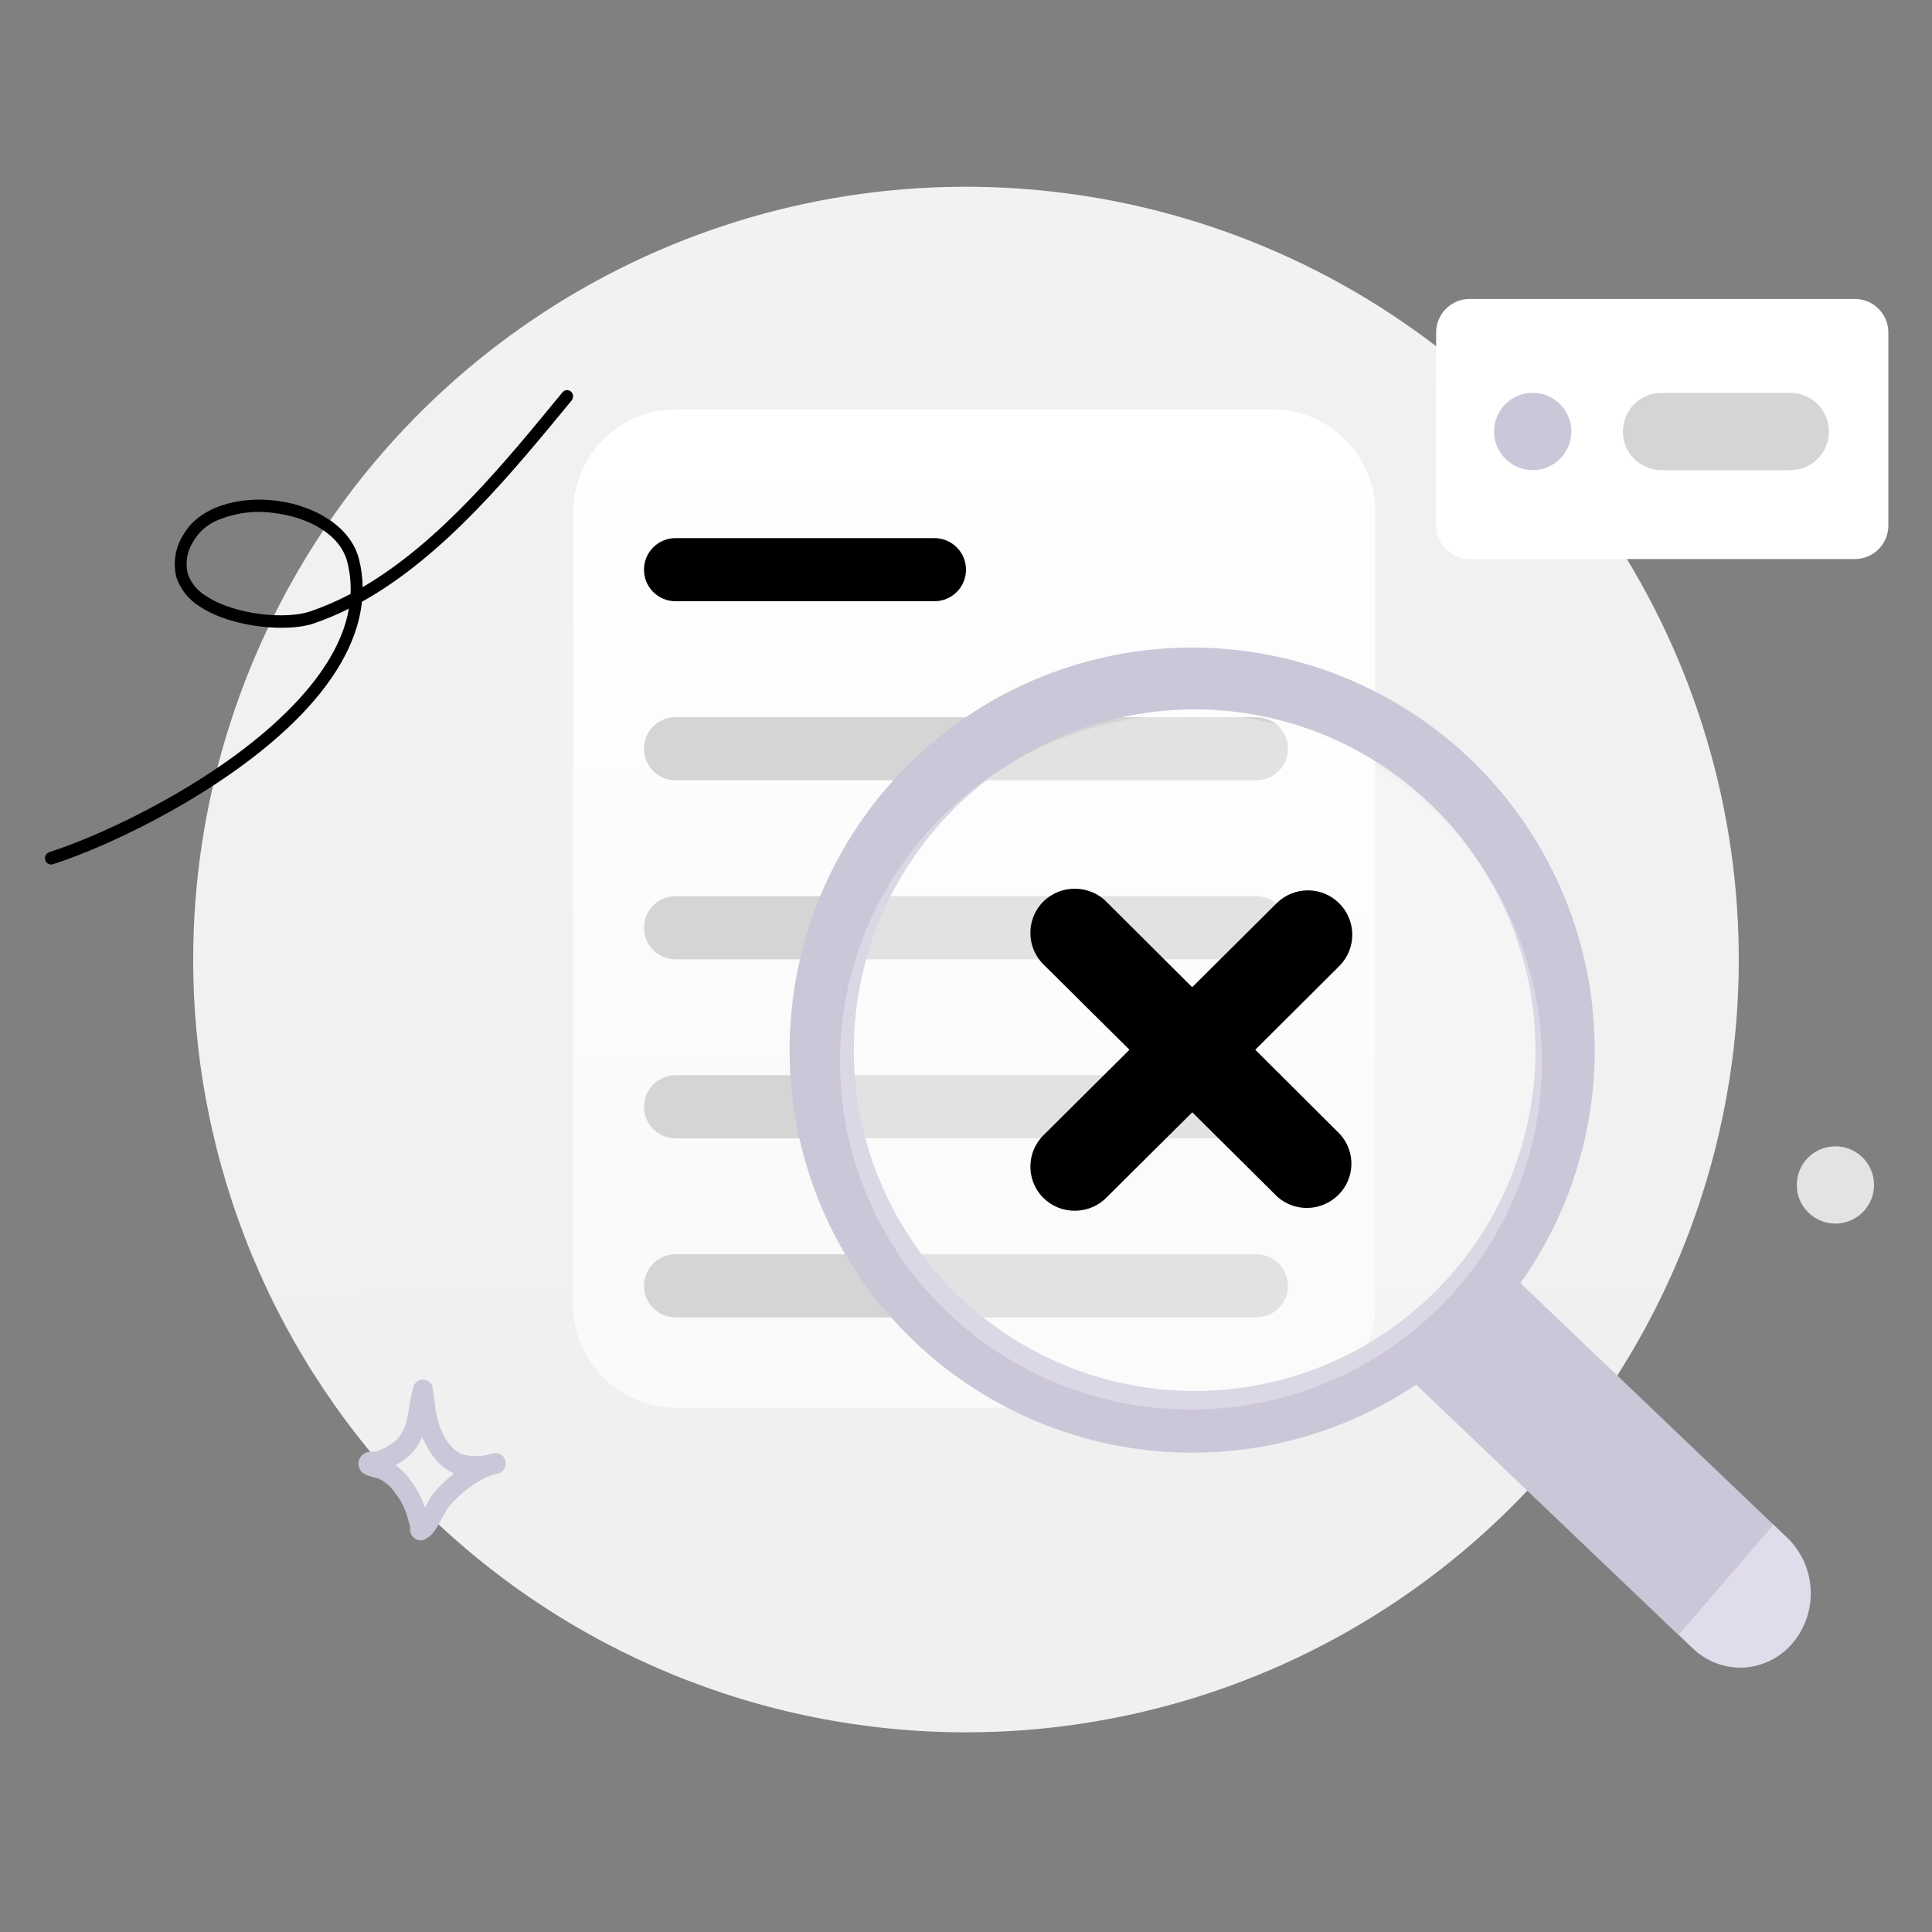<svg width="46" height="46" viewBox="0 0 46 46" fill="none" xmlns="http://www.w3.org/2000/svg">
<rect x="0" y="0" width="46" height="46" fill="#808080" stroke="none"/>
<g clip-path="url(#clip0_253_5575)">
<path d="M23 41.246C26.639 41.246 30.196 40.167 33.222 38.145C36.248 36.123 38.606 33.25 39.999 29.888C41.392 26.526 41.756 22.826 41.046 19.257C40.336 15.687 38.584 12.409 36.01 9.836C33.437 7.262 30.159 5.51 26.589 4.8C23.02 4.09 19.32 4.454 15.958 5.847C12.596 7.24 9.722 9.598 7.701 12.624C5.679 15.65 4.6 19.207 4.6 22.846C4.6 27.726 6.538 32.406 9.989 35.857C13.44 39.308 18.12 41.246 23 41.246Z" fill="url(#paint0_linear_253_5575)"/>
<path d="M30.289 9.746H16.1C14.745 9.746 13.646 10.845 13.646 12.199V31.064C13.646 32.419 14.745 33.517 16.1 33.517H30.289C31.644 33.517 32.743 32.419 32.743 31.064V12.199C32.743 10.845 31.644 9.746 30.289 9.746Z" fill="url(#paint1_linear_253_5575)"/>
<path d="M22.248 12.812H16.084C15.669 12.812 15.333 13.149 15.333 13.564C15.333 13.979 15.669 14.315 16.084 14.315H22.248C22.663 14.315 23 13.979 23 13.564C23 13.149 22.663 12.812 22.248 12.812Z" fill="black"/>
<path d="M29.915 17.075H16.084C15.669 17.075 15.333 17.412 15.333 17.826C15.333 18.241 15.669 18.578 16.084 18.578H29.915C30.33 18.578 30.666 18.241 30.666 17.826C30.666 17.412 30.33 17.075 29.915 17.075Z" fill="#D5D5D5"/>
<path d="M29.915 21.338H16.084C15.669 21.338 15.333 21.674 15.333 22.089C15.333 22.504 15.669 22.841 16.084 22.841H29.915C30.33 22.841 30.666 22.504 30.666 22.089C30.666 21.674 30.33 21.338 29.915 21.338Z" fill="#D5D5D5"/>
<path d="M29.915 25.601H16.084C15.669 25.601 15.333 25.937 15.333 26.352C15.333 26.767 15.669 27.103 16.084 27.103H29.915C30.33 27.103 30.666 26.767 30.666 26.352C30.666 25.937 30.33 25.601 29.915 25.601Z" fill="#D5D5D5"/>
<path d="M16.084 29.863H29.915C30.114 29.863 30.305 29.942 30.446 30.083C30.587 30.224 30.666 30.415 30.666 30.615C30.666 30.814 30.587 31.005 30.446 31.146C30.305 31.287 30.114 31.366 29.915 31.366H16.084C15.885 31.366 15.694 31.287 15.553 31.146C15.412 31.005 15.333 30.814 15.333 30.615C15.333 30.415 15.412 30.224 15.553 30.083C15.694 29.942 15.885 29.863 16.084 29.863Z" fill="#D5D5D5"/>
<path d="M44.183 7.118H34.971C34.759 7.124 34.559 7.213 34.413 7.367C34.267 7.52 34.188 7.725 34.194 7.937V12.494C34.189 12.705 34.268 12.91 34.413 13.063C34.559 13.216 34.76 13.306 34.971 13.311H44.183C44.395 13.306 44.595 13.216 44.741 13.063C44.887 12.91 44.966 12.705 44.961 12.494V7.937C44.966 7.725 44.887 7.52 44.741 7.367C44.596 7.213 44.395 7.124 44.183 7.118Z" fill="white"/>
<path d="M36.493 11.194C36.675 11.194 36.853 11.14 37.004 11.039C37.156 10.937 37.274 10.794 37.343 10.626C37.413 10.457 37.431 10.273 37.396 10.094C37.36 9.916 37.272 9.752 37.144 9.623C37.015 9.494 36.851 9.407 36.673 9.371C36.494 9.336 36.309 9.354 36.141 9.424C35.973 9.493 35.829 9.611 35.728 9.762C35.627 9.914 35.573 10.092 35.573 10.274C35.573 10.518 35.67 10.752 35.843 10.924C36.015 11.097 36.249 11.194 36.493 11.194Z" fill="#CCC6D9"/>
<path d="M39.56 9.354H42.626C42.87 9.354 43.104 9.45 43.277 9.623C43.449 9.796 43.546 10.03 43.546 10.274C43.546 10.518 43.449 10.752 43.277 10.924C43.104 11.097 42.87 11.194 42.626 11.194H39.56C39.316 11.194 39.082 11.097 38.909 10.924C38.737 10.752 38.64 10.518 38.64 10.274C38.64 10.03 38.737 9.796 38.909 9.623C39.082 9.45 39.316 9.354 39.56 9.354Z" fill="#D5D5D5"/>
<path fill-rule="evenodd" clip-rule="evenodd" d="M28.384 34.586C30.284 34.59 32.141 34.026 33.718 32.967L39.959 38.924L42.222 36.299L36.201 30.55C37.444 28.799 38.063 26.68 37.958 24.534C37.853 22.389 37.03 20.34 35.622 18.718C34.213 17.096 32.301 15.995 30.191 15.59C28.081 15.185 25.896 15.501 23.988 16.486C22.079 17.471 20.556 19.07 19.665 21.024C18.773 22.979 18.564 25.176 19.07 27.264C19.577 29.351 20.77 31.208 22.459 32.536C24.147 33.864 26.233 34.587 28.381 34.588L28.384 34.586ZM36.558 25.003C36.559 26.608 36.083 28.177 35.191 29.512C34.3 30.846 33.032 31.887 31.55 32.501C30.067 33.115 28.435 33.276 26.861 32.963C25.287 32.65 23.841 31.877 22.706 30.742C21.571 29.607 20.798 28.161 20.485 26.587C20.172 25.013 20.333 23.381 20.947 21.898C21.562 20.416 22.602 19.148 23.937 18.257C25.271 17.365 26.84 16.89 28.445 16.89C30.597 16.89 32.66 17.745 34.182 19.266C35.703 20.788 36.558 22.851 36.558 25.003Z" fill="#CCC6D9"/>
<path d="M28.357 33.56C32.972 33.56 36.713 29.852 36.713 25.28C36.713 20.708 32.972 17 28.357 17C23.741 17 20 20.708 20 25.28C20 29.852 23.741 33.56 28.357 33.56Z" fill="white" fill-opacity="0.3"/>
<path d="M29.888 24.994L31.91 22.979C32.099 22.778 32.202 22.512 32.197 22.237C32.192 21.962 32.08 21.7 31.885 21.506C31.69 21.312 31.427 21.202 31.152 21.199C30.877 21.196 30.612 21.3 30.412 21.49L28.385 23.505L26.363 21.49C26.266 21.387 26.149 21.305 26.019 21.249C25.889 21.192 25.749 21.162 25.607 21.16C25.465 21.158 25.324 21.183 25.192 21.236C25.061 21.289 24.941 21.367 24.84 21.467C24.74 21.566 24.662 21.685 24.609 21.815C24.556 21.948 24.53 22.09 24.534 22.234C24.535 22.374 24.566 22.513 24.623 22.642C24.68 22.77 24.762 22.887 24.865 22.983L26.892 24.994L24.865 27.009C24.762 27.105 24.68 27.222 24.623 27.35C24.537 27.545 24.512 27.76 24.551 27.969C24.59 28.178 24.691 28.37 24.84 28.52C24.941 28.62 25.061 28.699 25.192 28.752C25.324 28.804 25.465 28.83 25.607 28.827C25.748 28.825 25.888 28.795 26.018 28.738C26.148 28.682 26.264 28.6 26.361 28.497L28.388 26.483L30.416 28.497C30.618 28.675 30.881 28.769 31.15 28.76C31.419 28.751 31.675 28.64 31.866 28.45C32.057 28.261 32.168 28.006 32.176 27.738C32.184 27.469 32.088 27.208 31.909 27.009L29.888 24.994Z" fill="black"/>
<path d="M39.959 38.922L42.222 36.297L42.563 36.622C42.894 36.947 43.091 37.386 43.112 37.85C43.134 38.314 42.979 38.77 42.679 39.124C42.534 39.295 42.356 39.434 42.156 39.534C41.956 39.633 41.737 39.691 41.514 39.704C41.291 39.714 41.068 39.679 40.86 39.599C40.651 39.52 40.461 39.399 40.301 39.244L39.961 38.919L39.959 38.922Z" fill="#E1DCEB"/>
<path fill-rule="evenodd" clip-rule="evenodd" d="M8.634 13.98C8.632 13.757 8.604 13.535 8.549 13.319C8.356 12.54 7.499 12.039 6.585 11.922C5.671 11.805 4.722 12.075 4.356 12.75C4.263 12.898 4.202 13.063 4.176 13.236C4.149 13.408 4.159 13.584 4.202 13.753C4.302 14.043 4.501 14.288 4.764 14.446C5.53 14.95 6.867 15.059 7.479 14.841C7.763 14.743 8.039 14.627 8.307 14.492C8.154 15.373 7.58 16.208 6.815 16.96C5.155 18.595 2.576 19.835 1.171 20.291C1.135 20.304 1.105 20.331 1.087 20.366C1.07 20.401 1.067 20.441 1.078 20.478C1.082 20.496 1.091 20.514 1.103 20.529C1.115 20.544 1.129 20.557 1.146 20.566C1.163 20.575 1.181 20.581 1.2 20.583C1.219 20.585 1.239 20.583 1.257 20.578C2.689 20.118 5.317 18.845 7.012 17.178C7.887 16.317 8.511 15.347 8.617 14.328C10.597 13.224 12.22 11.221 13.61 9.535C13.634 9.504 13.647 9.466 13.644 9.427C13.642 9.388 13.624 9.351 13.596 9.324C13.582 9.312 13.565 9.302 13.547 9.296C13.529 9.29 13.51 9.287 13.491 9.288C13.472 9.29 13.454 9.295 13.437 9.304C13.42 9.313 13.405 9.325 13.393 9.34C12.062 10.957 10.515 12.88 8.634 13.98ZM8.347 14.141C8.358 13.889 8.333 13.637 8.272 13.392C8.106 12.718 7.341 12.319 6.55 12.218C6.083 12.146 5.605 12.206 5.17 12.39C4.93 12.492 4.73 12.669 4.6 12.896C4.527 13.008 4.479 13.134 4.456 13.266C4.434 13.398 4.439 13.532 4.471 13.662C4.55 13.885 4.706 14.073 4.911 14.193C5.609 14.653 6.828 14.749 7.384 14.558C7.716 14.444 8.038 14.305 8.347 14.141Z" fill="black"/>
<path d="M43.7 29.133C44.208 29.133 44.62 28.721 44.62 28.213C44.62 27.705 44.208 27.293 43.7 27.293C43.192 27.293 42.78 27.705 42.78 28.213C42.78 28.721 43.192 29.133 43.7 29.133Z" fill="#E3E3E3"/>
<path fill-rule="evenodd" clip-rule="evenodd" d="M8.951 34.56C9.123 34.502 9.282 34.414 9.422 34.299C9.564 34.161 9.657 33.981 9.687 33.785C9.744 33.54 9.766 33.279 9.841 33.034C9.853 32.977 9.887 32.927 9.934 32.893C9.978 32.859 10.033 32.843 10.088 32.849C10.129 32.851 10.168 32.864 10.202 32.887C10.236 32.91 10.264 32.942 10.281 32.979C10.291 33.001 10.299 33.024 10.304 33.048C10.304 33.071 10.312 33.142 10.318 33.171C10.33 33.243 10.341 33.315 10.351 33.387C10.366 33.615 10.418 33.84 10.505 34.052C10.647 34.359 10.791 34.535 10.985 34.618C11.212 34.689 11.456 34.689 11.684 34.618L11.765 34.6C11.827 34.59 11.891 34.605 11.942 34.642C11.993 34.679 12.027 34.735 12.037 34.797C12.049 34.86 12.037 34.925 12.004 34.978C11.97 35.032 11.917 35.071 11.856 35.087L11.779 35.104C11.391 35.205 10.943 35.564 10.683 35.88C10.601 35.978 10.485 36.249 10.365 36.423C10.3 36.529 10.205 36.613 10.092 36.665C10.046 36.68 9.997 36.68 9.951 36.665C9.894 36.651 9.844 36.616 9.812 36.567C9.788 36.533 9.772 36.494 9.764 36.453C9.764 36.431 9.764 36.372 9.764 36.345C9.74 36.257 9.71 36.17 9.689 36.081C9.632 35.889 9.538 35.711 9.413 35.555C9.313 35.399 9.169 35.276 9.001 35.199C8.978 35.199 8.789 35.145 8.723 35.118C8.662 35.095 8.61 35.053 8.577 34.997C8.543 34.941 8.529 34.876 8.537 34.811C8.546 34.746 8.577 34.685 8.626 34.641C8.666 34.606 8.714 34.582 8.766 34.571C8.806 34.568 8.935 34.561 8.951 34.56ZM10.051 34.213L10.079 34.275C10.289 34.715 10.522 34.96 10.805 35.078H10.816C10.635 35.218 10.469 35.377 10.322 35.552C10.246 35.66 10.178 35.774 10.118 35.892C10.044 35.667 9.932 35.457 9.789 35.268C9.69 35.119 9.565 34.989 9.419 34.885C9.529 34.826 9.632 34.755 9.726 34.673C9.868 34.547 9.979 34.389 10.051 34.213Z" fill="#CCC6D9"/>
</g>
<defs>
<linearGradient id="paint0_linear_253_5575" x1="22.857" y1="-1.546" x2="23.234" y2="63.073" gradientUnits="userSpaceOnUse">
<stop stop-color="#F2F2F2"/>
<stop offset="1" stop-color="#EFEFEF"/>
</linearGradient>
<linearGradient id="paint1_linear_253_5575" x1="23.195" y1="9.746" x2="23.195" y2="33.516" gradientUnits="userSpaceOnUse">
<stop stop-color="white"/>
<stop offset="0.72" stop-color="#FAFAFA"/>
</linearGradient>
<clipPath id="clip0_253_5575">
<rect width="46" height="46" fill="white"/>
</clipPath>
</defs>
</svg>
